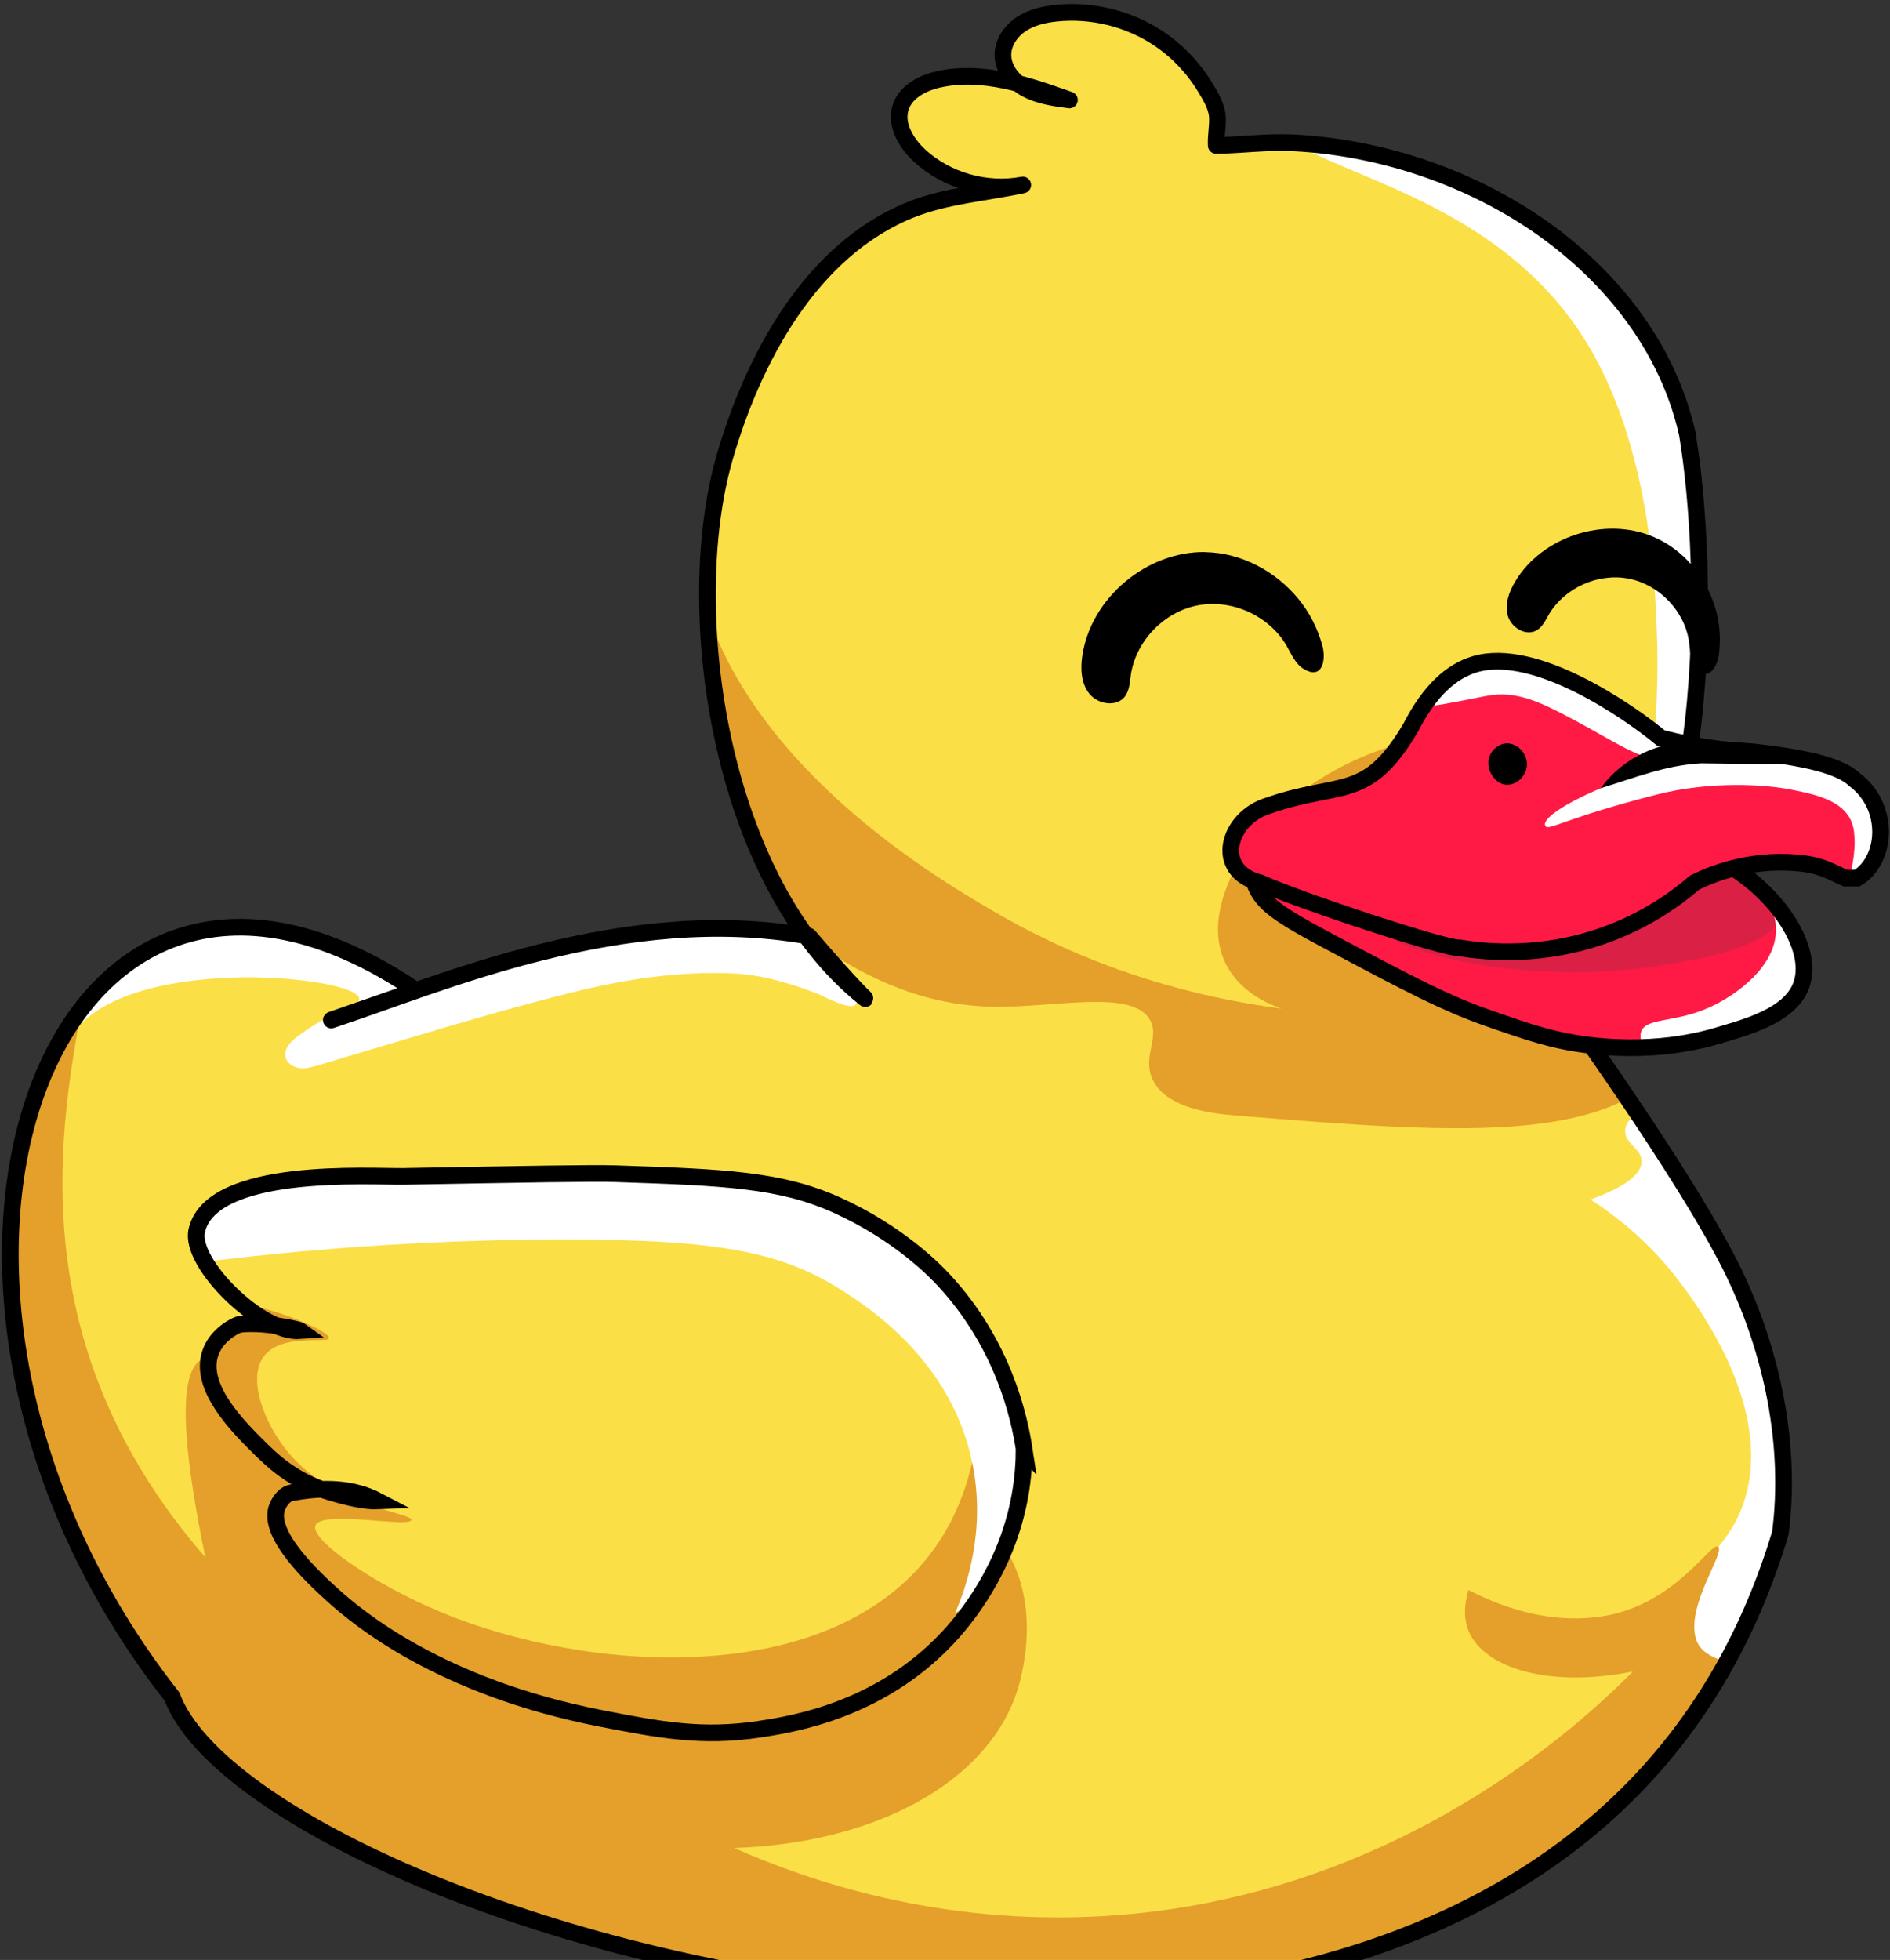 <svg width="272" height="282" viewBox="0 0 272 282" fill="none" xmlns="http://www.w3.org/2000/svg">
<rect x="0" y="0" width="272" height="282" fill="#333333" stroke="none"/>
<path d="M249.574 183.227C255.041 194.546 257.851 207.987 256.223 220.574C222.851 331.968 37.894 279.001 24.762 244.121C-21.352 185.391 6.664 106.409 59.887 142.516C56.437 143.729 45.754 147.41 47.979 146.665C63.615 141.496 89.712 129.956 116.406 134.699C123.083 142.502 124.572 143.646 124.53 143.688C103.511 127.006 97.933 87.798 104.29 65.808C108.352 51.746 116.615 35.975 131.082 30.171C136.132 28.144 141.905 27.744 147.191 26.614C141.946 27.606 136.257 25.993 132.348 22.395C130.386 20.589 128.773 17.859 129.649 15.35C130.428 13.117 132.877 11.89 135.2 11.393C141.459 10.042 147.886 12.234 153.91 14.385C151.795 14.109 149.625 13.82 147.747 12.827C145.869 11.835 144.311 9.946 144.339 7.837C144.367 6.072 145.494 4.445 146.982 3.466C148.47 2.487 150.265 2.074 152.032 1.895C157.081 1.385 162.284 2.639 166.527 5.396C169.323 7.216 171.674 9.67 173.398 12.496C174.15 13.737 175.068 15.212 175.193 16.687C175.304 18.08 174.956 19.527 175.04 20.934C178.671 20.878 182.26 20.382 185.932 20.548C189.605 20.713 193.305 21.209 196.908 21.981C204.155 23.525 211.152 26.214 217.537 29.964C229.737 37.133 239.697 48.465 242.827 62.403C245.985 81.18 247.07 128.412 227.386 139.896C226.245 140.806 223.964 141.123 223.463 142.447C223.463 142.723 242.632 168.861 249.588 183.227H249.574Z" fill="#FBDF46"/>
<mask id="mask0_233_2925" style="mask-type:luminance" maskUnits="userSpaceOnUse" x="1" y="1" width="256" height="287">
<path d="M249.579 183.225C255.046 194.544 257.856 207.985 256.229 220.572C222.857 331.966 37.9 278.999 24.768 244.12C-21.346 185.389 6.67 106.407 59.892 142.514C56.443 143.727 45.759 147.408 47.985 146.664C63.62 141.494 89.717 129.954 116.412 134.697C123.089 142.5 124.577 143.644 124.536 143.686C103.517 127.004 97.938 87.796 104.296 65.806C108.357 51.744 116.62 35.973 131.088 30.169C136.137 28.142 141.91 27.742 147.196 26.612C141.952 27.604 136.262 25.991 132.353 22.393C130.392 20.587 128.778 17.857 129.655 15.348C130.434 13.115 132.882 11.888 135.205 11.391C141.465 10.04 147.892 12.232 153.915 14.383C151.801 14.107 149.631 13.818 147.753 12.825C145.875 11.833 144.317 9.944 144.345 7.835C144.372 6.07 145.499 4.443 146.988 3.464C148.476 2.485 150.271 2.072 152.037 1.893C157.087 1.383 162.289 2.637 166.532 5.394C169.328 7.214 171.679 9.668 173.404 12.494C174.155 13.735 175.073 15.21 175.199 16.686C175.31 18.078 174.962 19.525 175.046 20.932C178.676 20.877 182.265 20.38 185.938 20.546C189.61 20.711 193.31 21.207 196.913 21.979C204.161 23.523 211.158 26.212 217.543 29.962C229.743 37.131 239.703 48.463 242.833 62.401C245.99 81.178 247.075 128.41 227.392 139.894C226.251 140.804 223.97 141.121 223.469 142.445C223.469 142.721 242.638 168.86 249.593 183.225H249.579Z" fill="white"/>
</mask>
<g mask="url(#mask0_233_2925)">
<path d="M243.604 156.192C235.425 159.404 233.895 161.237 233.881 162.699C233.853 164.574 236.273 165.263 236.245 167.124C236.218 169.509 232.239 171.384 228.887 172.597C232.281 174.762 237.442 178.636 242.032 184.84C244.578 188.286 255.359 202.9 250.977 216.107C248.417 223.8 242.77 224.848 242.032 233.037C241.907 234.374 241.49 240.854 245.454 245.541C251.325 252.49 264.79 253.096 272.789 248.409C290.567 237.986 283.764 200.005 279.104 184.054C277.825 179.67 269.548 152.497 257.028 152.014C254.496 151.918 250.866 153.338 243.618 156.178L243.604 156.192Z" fill="white"/>
<path d="M123.206 144.461C122.482 145.55 118.559 143.33 117.794 143.041C113.885 141.511 109.698 140.256 105.497 140.063C97.763 139.718 90.056 140.876 82.572 142.738C75.088 144.599 67.966 146.653 60.677 148.831C55.739 150.306 50.8 151.781 45.862 153.257C44.985 153.519 44.081 153.78 43.163 153.684C42.245 153.587 41.327 153.022 41.104 152.14C40.784 150.913 41.897 149.796 42.927 149.038C44.429 147.935 46.015 146.942 47.67 146.074C48.547 145.619 51.704 144.888 51.704 143.675C51.301 140.325 16.691 136.975 9.777 149.796C8.4 152.36 9.249 153.477 7.538 156.441C2.641 164.934 -11.854 168.766 -16.125 165.044C-22.468 159.488 -9.225 116.282 23.827 106.948C36.486 103.377 52.97 107.293 64.043 112.159C69.83 114.71 72.904 117.109 82.183 120.5C94.146 124.87 96.803 123.726 104.523 127.531C115.888 133.128 124.388 142.627 123.192 144.461H123.206Z" fill="white"/>
<path d="M183.272 15.89C182.243 24.713 213.208 24.837 228.218 49.101C237.552 64.17 238.234 84.532 238.47 91.701C239.054 109.21 235.132 120.239 241.67 125.202C246.107 128.566 254.175 128.249 259.267 124.609C275.57 112.987 264.163 65.314 243.214 33.853C227.147 9.741 212.986 7.328 209.703 6.887C197.851 5.302 183.968 10.086 183.286 15.876L183.272 15.89Z" fill="white"/>
<path d="M11.74 133.529C16.831 135.762 3.059 162.26 12.213 193.21C16.288 206.983 23.606 217.254 29.559 224.078C27.055 212.042 24.871 197.374 29.17 195.554C32.397 194.189 37.405 200.848 41.787 204.929C70.415 231.605 127.213 199.497 143.92 221.734C150.541 230.544 146.716 242.372 146.284 243.613C141.902 256.504 125.933 265.23 105.665 265.892C115.959 270.455 135.072 277.183 159.291 275.667C201.051 273.033 227.829 247.735 235.007 240.498C223.113 242.91 213.557 240.07 211.345 234.638C210.9 233.535 210.469 231.647 211.345 228.779C216.353 231.357 223.016 233.673 230.389 232.598C241.225 231.013 246.372 221.5 247.304 222.575C248.181 223.609 242.63 231.04 244.077 235.81C245.538 240.677 255.748 238.94 258.266 242.579C263.649 250.341 234.131 291.549 192.023 313.179C140.428 339.691 48.45 347.838 1.96 290.515C-25.805 256.269 -30.73 206.983 -17.236 171.455C-8.709 149.025 7.316 131.585 11.74 133.529Z" fill="#E4A02B"/>
<path d="M242.809 149.55C234.671 165.088 211.594 163.227 177.749 160.497C174.41 160.221 167.942 159.49 165.925 155.41C164.297 152.129 166.926 149.399 165.535 146.807C163.045 142.189 151.624 145.056 142.666 144.849C127.308 144.505 116.013 135.075 107.569 128.044C105.468 126.293 73.488 98.913 81.153 70.21C85.423 54.218 100.683 42.651 104.411 44.801C108.056 46.911 97.595 60.353 99.682 78.799C102.937 107.723 134.431 126.127 143.055 131.159C162.35 142.437 181.491 145.428 194.706 146.007C186.624 147.014 179.404 144.215 176.566 138.976C172.546 131.532 179.154 122.46 180.503 120.613C190.755 106.537 219.203 98.058 235.311 113.182C245.105 122.378 248.527 138.59 242.809 149.523V149.55Z" fill="#E4A02B"/>
</g>
<path d="M249.574 183.227C255.041 194.546 257.851 207.987 256.223 220.574C222.851 331.968 37.894 279.001 24.762 244.121C-21.352 185.391 6.664 106.409 59.887 142.516C56.437 143.729 45.754 147.41 47.979 146.665C63.615 141.496 89.712 129.956 116.406 134.699C123.083 142.502 124.572 143.646 124.53 143.688C103.511 127.006 97.933 87.798 104.29 65.808C108.352 51.746 116.615 35.975 131.082 30.171C136.132 28.144 141.905 27.744 147.191 26.614C141.946 27.606 136.257 25.993 132.348 22.395C130.386 20.589 128.773 17.859 129.649 15.35C130.428 13.117 132.877 11.89 135.2 11.393C141.459 10.042 147.886 12.234 153.91 14.385C151.795 14.109 149.625 13.82 147.747 12.827C145.869 11.835 144.311 9.946 144.339 7.837C144.367 6.072 145.494 4.445 146.982 3.466C148.47 2.487 150.265 2.074 152.032 1.895C157.081 1.385 162.284 2.639 166.527 5.396C169.323 7.216 171.674 9.67 173.398 12.496C174.15 13.737 175.068 15.212 175.193 16.687C175.304 18.08 174.956 19.527 175.04 20.934C178.671 20.878 182.26 20.382 185.932 20.548C189.605 20.713 193.305 21.209 196.908 21.981C204.155 23.525 211.152 26.214 217.537 29.964C229.737 37.133 239.697 48.465 242.827 62.403C245.985 81.18 247.07 128.412 227.386 139.896C226.245 140.806 223.964 141.123 223.463 142.447C223.463 142.723 242.632 168.861 249.588 183.227H249.574Z" stroke="black" stroke-width="2.4" stroke-linecap="round" stroke-linejoin="round"/>
<path d="M259.265 141.664C257.916 145.538 253.006 147.344 248.053 148.764C246.495 149.219 239.29 151.659 228.773 150.391C223.584 149.77 220.107 148.557 214.473 146.6C208.06 144.38 202.704 141.54 191.993 135.846C183.883 131.545 181.574 130.001 180.531 126.982C179.501 123.962 179.765 119.275 182.367 116.849C187.792 111.775 198.698 125.3 217.519 125.81C231.583 126.196 235.381 119.054 245.229 122.763C253.979 126.058 261.366 135.612 259.265 141.65V141.664Z" fill="#FF1A46"/>
<mask id="mask1_233_2925" style="mask-type:luminance" maskUnits="userSpaceOnUse" x="179" y="115" width="81" height="36">
<path d="M259.262 141.666C257.912 145.54 253.002 147.346 248.05 148.766C246.492 149.221 239.286 151.661 228.769 150.393C223.581 149.772 220.103 148.559 214.469 146.602C208.056 144.382 202.7 141.542 191.989 135.848C183.879 131.547 181.57 130.003 180.527 126.984C179.497 123.964 179.762 119.277 182.363 116.851C187.788 111.777 198.694 125.302 217.515 125.812C231.579 126.198 235.377 119.056 245.226 122.765C253.976 126.06 261.362 135.614 259.262 141.652V141.666Z" fill="white"/>
</mask>
<g mask="url(#mask1_233_2925)">
<path d="M256.637 131.2C255.705 136.604 242.086 138.493 237.232 139.169C217.576 141.898 199.033 136.204 199.311 133.833C199.533 131.834 212.707 135.46 228.482 128.498C236.745 124.844 240.083 120.791 246.134 121.729C251.838 122.611 257.291 127.505 256.637 131.214V131.2Z" fill="#DB2046"/>
<path d="M261.492 128.995C259.239 124.583 253.076 122.694 251.922 123.976C250.656 125.369 256.387 129.394 255.497 134.95C254.718 139.789 249.293 143.65 245.231 145.276C240.626 147.124 236.787 146.49 236.175 148.489C235.785 149.743 236.856 151.453 238.15 152.321C242.81 155.451 254.161 150.102 259.28 141.651C260.519 139.61 263.996 133.875 261.492 128.981V128.995Z" fill="white"/>
</g>
<path d="M259.265 141.664C257.916 145.538 253.006 147.344 248.053 148.764C246.495 149.219 239.29 151.659 228.773 150.391C223.584 149.77 220.107 148.557 214.473 146.6C208.06 144.38 202.704 141.54 191.993 135.846C183.883 131.545 181.574 130.001 180.531 126.982C179.501 123.962 179.765 119.275 182.367 116.849C187.792 111.775 198.698 125.3 217.519 125.81C231.583 126.196 235.381 119.054 245.229 122.763C253.979 126.058 261.366 135.612 259.265 141.65V141.664Z" stroke="black" stroke-width="2.4" stroke-miterlimit="22.93"/>
<path d="M267.268 126.356C271.566 123.778 272.095 116.044 266.878 112.156C264.486 109.867 258.323 108.861 252.356 108.186C251.215 108.061 248.155 108.02 244.023 107.289C241.895 106.903 240.17 106.476 239.015 106.173C234.355 102.326 220.903 92.993 212.223 95.585C208.912 96.577 205.769 99.307 203 104.739C196.643 115.437 193.054 112.252 182.496 115.933C176.653 117.726 174.608 125.308 181.313 127.004C187.615 129.816 208.578 136.682 210.095 136.379C214.004 137.027 221.919 137.771 230.919 134.559C236.929 132.408 241.255 129.265 243.898 126.976C246.402 125.749 251.66 123.612 258.421 124.136C262.163 124.426 265.195 125.446 267.282 126.356H267.268Z" fill="#FF1A46"/>
<mask id="mask2_233_2925" style="mask-type:luminance" maskUnits="userSpaceOnUse" x="177" y="95" width="94" height="42">
<path d="M267.271 126.354C271.569 123.776 272.098 116.042 266.881 112.154C264.488 109.866 258.326 108.859 252.358 108.184C251.218 108.059 248.157 108.018 244.026 107.287C241.897 106.901 240.173 106.474 239.018 106.171C234.358 102.324 220.906 92.991 212.226 95.583C208.915 96.575 205.771 99.305 203.003 104.737C196.646 115.435 193.057 112.251 182.499 115.932C176.656 117.724 174.611 125.306 181.316 127.002C187.618 129.814 208.581 136.68 210.097 136.377C214.006 137.025 221.922 137.769 230.922 134.557C236.931 132.406 241.257 129.263 243.901 126.974C246.404 125.747 251.663 123.61 258.423 124.134C262.165 124.424 265.198 125.444 267.284 126.354H267.271Z" fill="white"/>
</mask>
<g mask="url(#mask2_233_2925)">
<path d="M266.157 129.744C265.128 128.269 267.409 124.078 266.811 119.584C266.24 115.296 261.483 114.372 258.005 113.655C253.957 112.828 246.112 112.373 238.461 114.317C225.426 117.64 222.894 119.556 222.422 118.867C221.531 117.543 228.028 114.028 234.037 112.056C237.654 110.871 240.492 107.879 244.999 105.577C257.004 99.469 262.999 96.422 268.257 98.546C274.295 100.986 278.287 108.913 277.327 116.137C276.604 121.596 273.071 126.408 268.647 128.641C266.38 129.785 266.825 130.723 266.143 129.744H266.157Z" fill="white"/>
<path d="M239.116 109.271C236.361 109.492 231.854 106.431 226.944 103.812C222.45 101.413 218.82 99.469 214.716 100.007C212.017 100.365 203.643 102.571 201.501 101.468C197.564 99.469 190.47 94.23 195.408 88.371C201.932 80.637 216.26 84.469 221.338 85.834C222.367 86.11 231.006 88.537 237.905 95.898C242.19 100.462 241.856 102.723 241.647 103.522C241.021 105.962 241.675 109.064 239.129 109.271H239.116Z" fill="white"/>
</g>
<path d="M267.268 126.356C271.566 123.778 272.095 116.044 266.878 112.156C264.486 109.867 258.323 108.861 252.356 108.186C251.215 108.061 248.155 108.02 244.023 107.289C241.895 106.903 240.17 106.476 239.015 106.173C234.355 102.326 220.903 92.993 212.223 95.585C208.912 96.577 205.769 99.307 203 104.739C196.643 115.437 193.054 112.252 182.496 115.933C176.653 117.726 174.608 125.308 181.313 127.004C187.615 129.816 208.578 136.682 210.095 136.379C214.004 137.027 221.919 137.771 230.919 134.559C236.929 132.408 241.255 129.265 243.898 126.976C246.402 125.749 251.66 123.612 258.421 124.136C262.163 124.426 263.508 125.446 265.595 126.356H267.268Z" stroke="black" stroke-width="2.4" stroke-miterlimit="22.93"/>
<path d="M147.401 208.555C146.692 203.909 144.411 193.404 135.772 184.126C134.687 182.954 129.401 177.425 120.387 173.372C112.291 169.733 104.292 169.402 88.642 168.878C85.29 168.767 76.22 168.933 58.081 169.264C53.476 169.347 30.412 167.761 28.312 177.081C27.254 181.768 37.535 191.887 43.224 191.474C42.918 191.253 37.66 190.109 34.418 190.564C34.168 190.605 31.247 191.846 30.273 194.672C28.576 199.594 34.293 205.288 37.173 208.155C39.065 210.044 42.125 213.022 47.23 214.607C50.277 215.545 52.655 216.041 54.422 215.972C50.875 214.111 46.702 213.89 41.902 214.8C41.096 214.952 40.358 215.765 39.927 216.758C38.216 220.715 45.38 227.236 47.815 229.455C51.348 232.667 63.269 242.718 86.459 247.24C94.861 248.88 100.967 250.066 109.328 248.798C114.391 248.039 126.661 245.999 136.342 235.7C138.707 233.191 144.856 225.981 146.789 215.186C147.276 212.484 147.374 210.182 147.388 208.541L147.401 208.555Z" fill="#FBDF46"/>
<mask id="mask3_233_2925" style="mask-type:luminance" maskUnits="userSpaceOnUse" x="28" y="168" width="120" height="82">
<path d="M147.4 208.559C146.691 203.913 144.409 193.408 135.771 184.129C134.686 182.958 129.4 177.429 120.385 173.376C112.289 169.736 104.291 169.406 88.641 168.882C85.289 168.771 76.219 168.937 58.079 169.268C53.475 169.35 30.411 167.765 28.31 177.085C27.253 181.772 37.533 191.891 43.223 191.478C42.917 191.257 37.658 190.113 34.417 190.568C34.167 190.609 31.245 191.85 30.272 194.676C28.575 199.598 34.292 205.292 37.171 208.159C39.063 210.048 42.124 213.026 47.229 214.611C50.275 215.549 52.654 216.045 54.421 215.976C50.873 214.115 46.7 213.894 41.901 214.804C41.094 214.956 40.357 215.769 39.926 216.762C38.215 220.718 45.379 227.239 47.813 229.459C51.346 232.671 63.268 242.722 86.457 247.244C94.859 248.884 100.966 250.07 109.326 248.801C114.39 248.043 126.659 246.003 136.341 235.704C138.706 233.195 144.854 225.985 146.788 215.19C147.275 212.488 147.372 210.186 147.386 208.545L147.4 208.559Z" fill="white"/>
</mask>
<g mask="url(#mask3_233_2925)">
<path d="M20.565 189.408C13.721 196.439 23.959 218.111 34.754 231.222C36.687 233.566 61.699 262.903 99.814 260.146C117.286 258.877 146.471 250.206 148.933 232.325C149.364 229.154 149.587 221.089 139.905 210.432C138.528 216.443 136.093 220.744 133.729 223.791C118.802 243.009 84.512 240.693 63.535 231.994C53.839 227.968 44.602 221.585 45.395 219.49C46.258 217.215 58.972 219.862 59.195 218.704C59.404 217.628 48.094 216.98 41.445 208.929C38.092 204.876 35.588 198.534 37.898 195.253C40.374 191.724 47.245 193.378 47.357 192.523C47.551 191.021 27.075 182.68 20.537 189.394L20.565 189.408Z" fill="#E4A02B"/>
<path d="M139.92 210.432C136.874 195.681 124.869 188.029 121.113 185.63C112.53 180.157 103.391 178.282 80.368 178.337C65.846 178.379 46.315 179.178 23.126 182.377C22.973 177.745 23.696 172.451 27.007 168.177C36.536 155.852 60.963 160.346 95.448 166.716C124.034 171.982 131.81 176.89 135.469 179.192C147.377 186.706 156.933 198.562 159.493 212.321C160.466 217.587 160.369 223.267 157.823 227.982C155.278 232.711 149.866 236.158 144.539 235.234C144.483 233.979 144.427 232.738 144.372 231.484C144.26 228.961 138.14 231.443 137.444 232.118C139.03 228.465 141.951 220.248 139.92 210.432Z" fill="white"/>
</g>
<path d="M147.401 208.555C146.692 203.909 144.411 193.404 135.772 184.126C134.687 182.954 129.401 177.425 120.387 173.372C112.291 169.733 104.292 169.402 88.642 168.878C85.29 168.767 76.22 168.933 58.081 169.264C53.476 169.347 30.412 167.761 28.312 177.081C27.254 181.768 37.535 191.887 43.224 191.474C42.918 191.253 37.66 190.109 34.418 190.564C34.168 190.605 31.247 191.846 30.273 194.672C28.576 199.594 34.293 205.288 37.173 208.155C39.065 210.044 42.125 213.022 47.23 214.607C50.277 215.545 52.655 216.041 54.422 215.972C50.875 214.111 46.702 213.89 41.902 214.8C41.096 214.952 40.358 215.765 39.927 216.758C38.216 220.715 45.38 227.236 47.815 229.455C51.348 232.667 63.269 242.718 86.459 247.24C94.861 248.88 100.967 250.066 109.328 248.798C114.391 248.039 126.661 245.999 136.342 235.7C138.707 233.191 144.856 225.981 146.789 215.186C147.276 212.484 147.374 210.182 147.388 208.541L147.401 208.555Z" stroke="black" stroke-width="2.4" stroke-miterlimit="22.93"/>
<path d="M214.323 108.905C213.767 110.587 215.018 112.793 216.785 112.917C218.204 112.999 219.623 111.717 219.748 110.187C219.887 108.533 218.482 106.947 216.883 106.961C215.686 106.961 214.657 107.885 214.323 108.919V108.905Z" fill="black"/>
<path d="M230.389 113.387C233.602 108.907 239.334 106.273 244.898 106.839C250.254 107.445 255.275 108.3 260.422 109.775C255.261 110.065 249.906 109.872 244.828 109.83C239.737 110.092 235.383 111.871 230.389 113.401V113.387Z" fill="black"/>
<path d="M173.479 79.43C165.035 79.292 157.037 86.006 155.771 94.278C155.479 96.208 155.562 98.331 156.8 99.847C158.038 101.364 160.709 101.764 161.892 100.22C162.545 99.351 162.587 98.193 162.74 97.132C163.45 92.251 167.512 88.019 172.408 87.095C177.305 86.171 182.646 88.598 185.136 92.872C185.846 94.099 186.416 95.532 187.64 96.263C190.409 97.904 190.812 94.788 190.339 93.009C189.657 90.487 188.517 88.184 186.847 86.158C183.592 82.201 178.654 79.526 173.465 79.444L173.479 79.43Z" fill="black"/>
<path d="M237.916 77.224C230.919 74.274 221.946 77.183 218.065 83.662C217.161 85.165 216.507 86.985 217.022 88.667C217.537 90.349 219.623 91.576 221.154 90.693C222.002 90.197 222.419 89.246 222.92 88.391C225.188 84.558 230.029 82.394 234.424 83.262C238.82 84.131 242.465 87.95 243.077 92.362C243.258 93.63 243.23 95.008 244.009 96.042C245.748 98.345 247.167 95.877 247.375 94.236C247.667 91.906 247.514 89.59 246.819 87.343C245.456 82.945 242.256 79.058 237.944 77.238L237.916 77.224Z" fill="black"/>
</svg>
